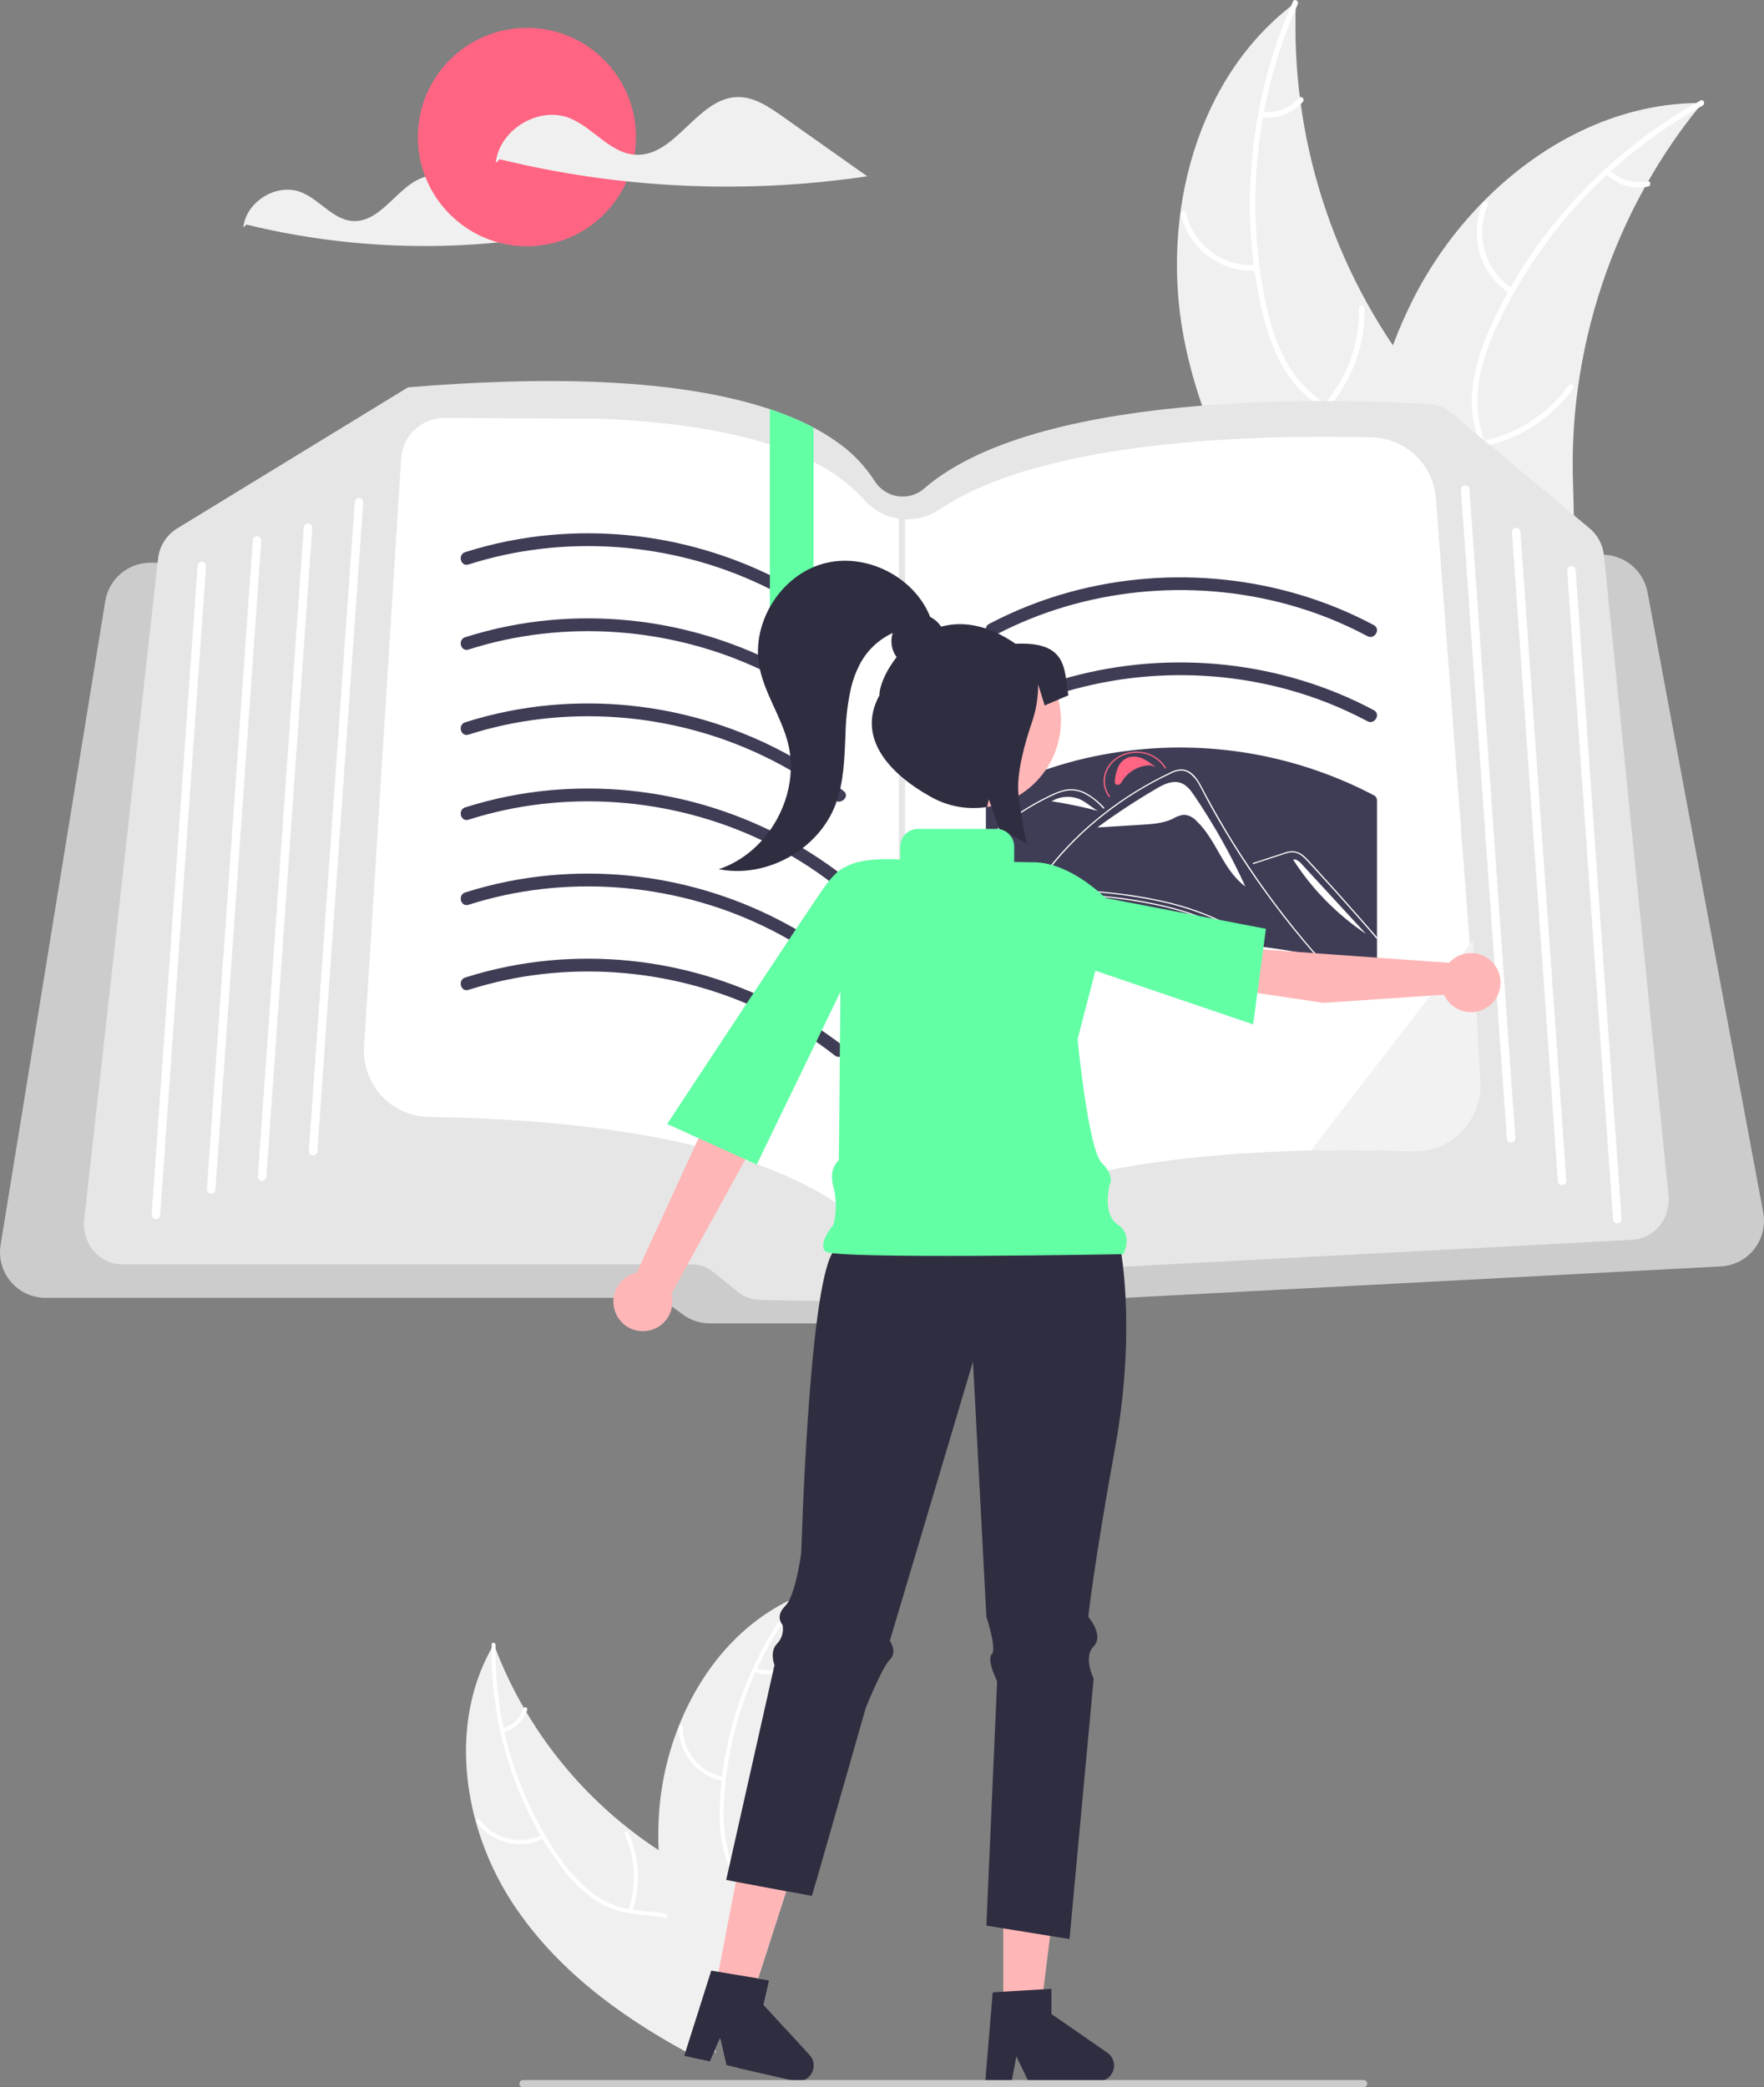 <svg width="410" height="485" viewBox="0 0 410 485" fill="none" xmlns="http://www.w3.org/2000/svg">
<rect x="0" y="0" width="410" height="485" fill="#808080" stroke="none"/>
<g clip-path="url(#clip0_294_867)">
<path d="M178.803 460.149L177.499 465.857L177.813 466.199C177.743 466.374 177.673 466.548 177.59 466.723C176.897 468.288 176.106 469.808 175.22 471.273C174.048 473.22 172.738 475.097 171.379 476.94C170.633 477.959 169.866 478.97 169.099 479.975C169.078 480.01 169.055 480.042 169.029 480.073C169.038 480.037 169.049 480.002 169.064 479.968L168.813 479.913L167.37 473.646L166.931 474.637V474.644L166.22 476.284C166.276 476.584 166.331 476.877 166.401 477.17C166.394 477.163 166.394 477.149 166.387 477.142C166.38 477.135 166.38 477.135 166.38 477.128C166.29 476.933 166.192 476.744 166.101 476.549L165.014 479.047L162.811 478.545C161.654 477.945 160.497 477.337 159.346 476.709C143.633 468.174 129.085 457.281 119.29 442.451C115.397 436.543 112.454 430.06 110.569 423.238C106.854 409.686 107.495 395.1 114.257 382.992C114.257 382.991 114.257 382.99 114.258 382.989C114.258 382.989 114.259 382.988 114.259 382.987C114.26 382.987 114.261 382.986 114.261 382.986C114.262 382.985 114.263 382.985 114.264 382.985C114.431 382.678 114.606 382.371 114.787 382.064C114.919 382.413 115.045 382.762 115.184 383.111V383.118C117.002 387.857 119.195 392.442 121.744 396.831C121.939 397.173 122.135 397.515 122.344 397.85C128.57 408.313 136.682 417.527 146.269 425.025C146.295 425.05 146.323 425.074 146.352 425.095C146.385 425.123 146.42 425.148 146.457 425.172C148.59 426.846 150.795 428.421 153.072 429.896V429.903C154.85 431.062 156.676 432.157 158.531 433.197C162.483 435.402 166.785 437.524 170.479 440.169C174.069 442.73 177.095 445.78 178.705 449.862C178.831 450.19 178.949 450.518 179.054 450.846L176.182 459.716L178.803 460.149Z" fill="#F0F0F0"/>
<path d="M166.931 474.637V474.644L166.22 476.284C165.146 470.31 166.422 463.994 165.537 457.944C165.439 457.267 165.314 456.59 165.153 455.92C164.247 452.095 162.177 448.515 158.496 446.806C157.422 446.316 156.294 445.953 155.136 445.724C152.849 445.235 150.465 445.131 148.158 444.859C147.579 444.789 147.008 444.712 146.45 444.607C143.466 444.144 140.618 443.042 138.098 441.376C135.014 439.182 132.327 436.477 130.151 433.378C128.714 431.433 127.376 429.416 126.143 427.335C125.976 427.07 125.822 426.798 125.662 426.525C122.777 421.523 120.411 416.238 118.6 410.753C117.668 407.95 116.886 405.099 116.258 402.212C114.861 395.902 114.19 389.454 114.257 382.992C114.257 382.991 114.257 382.99 114.258 382.989C114.258 382.989 114.259 382.988 114.259 382.987C114.26 382.987 114.261 382.986 114.261 382.986C114.262 382.985 114.263 382.985 114.264 382.985C114.257 382.692 114.264 382.399 114.271 382.106C114.285 381.506 115.212 381.638 115.198 382.238C115.191 382.532 115.184 382.818 115.184 383.111V383.118C115.128 389.309 115.752 395.487 117.046 401.542C117.115 401.849 117.185 402.156 117.248 402.463C119.133 410.853 122.3 418.901 126.638 426.323C126.687 426.407 126.735 426.49 126.791 426.574C127.802 428.298 128.89 429.973 130.033 431.613C132.133 434.77 134.716 437.577 137.687 439.932C140.187 441.803 143.09 443.063 146.164 443.609C146.471 443.665 146.778 443.721 147.091 443.77C147.335 443.812 147.586 443.847 147.837 443.874C150.186 444.168 152.598 444.279 154.934 444.726C155.996 444.927 157.038 445.218 158.05 445.598C159.706 446.263 161.203 447.27 162.443 448.555C163.683 449.839 164.638 451.372 165.244 453.051C165.865 454.682 166.291 456.38 166.513 458.111C166.589 458.676 166.645 459.242 166.694 459.814V459.821C166.764 460.742 166.799 461.67 166.812 462.598C166.826 463.757 166.805 464.915 166.778 466.067C166.623 468.923 166.674 471.787 166.931 474.637Z" fill="white"/>
<path d="M126.54 427.14C123.883 428.49 120.834 428.852 117.936 428.159C115.038 427.467 112.48 425.766 110.719 423.36C110.364 422.872 111.105 422.297 111.46 422.786C113.096 425.03 115.479 426.614 118.179 427.253C120.879 427.892 123.718 427.544 126.184 426.272C126.72 425.996 127.073 426.865 126.54 427.14H126.54Z" fill="white"/>
<path d="M146.073 443.888C148.014 438.109 147.708 431.81 145.216 426.246C144.969 425.695 145.836 425.34 146.083 425.89C148.666 431.685 148.971 438.241 146.938 444.25C146.743 444.823 145.88 444.458 146.073 443.888H146.073Z" fill="white"/>
<path d="M116.775 401.628C117.912 401.32 118.954 400.734 119.808 399.923C120.663 399.111 121.303 398.101 121.67 396.981C121.857 396.406 122.72 396.772 122.535 397.343C122.123 398.578 121.415 399.694 120.473 400.592C119.531 401.49 118.383 402.144 117.131 402.496C117.015 402.539 116.888 402.536 116.774 402.489C116.661 402.441 116.57 402.352 116.519 402.24C116.473 402.125 116.474 401.996 116.521 401.881C116.569 401.767 116.66 401.676 116.775 401.628H116.775Z" fill="white"/>
<path d="M168.987 480.129C169.001 480.108 169.015 480.094 169.029 480.073C169.001 480.157 168.974 480.24 168.953 480.331L168.987 480.129Z" fill="#F0F0F0"/>
<path d="M189.713 437.168L188.737 440.587L182.741 439.464L180.755 445.598L180.413 446.652L179.054 450.846L176.182 459.716L178.803 460.149L177.499 465.857L177.813 466.199L177.91 466.304L178.559 467.016L182.504 471.329L171.713 480.576L169.984 480.178L169.099 479.975C169.078 480.009 169.055 480.042 169.029 480.073C169.038 480.037 169.049 480.002 169.064 479.968L168.813 479.913L167.37 473.646L166.931 474.637V474.644L166.22 476.284C166.276 476.584 166.331 476.877 166.401 477.17C166.394 477.163 166.394 477.149 166.387 477.142C166.38 477.135 166.38 477.135 166.38 477.128C166.29 476.933 166.192 476.744 166.101 476.549C164.721 473.667 163.404 470.742 162.184 467.783C159.177 460.657 156.818 453.274 155.136 445.724C155.066 445.396 154.989 445.068 154.934 444.733V444.726C153.911 439.844 153.289 434.886 153.072 429.903V429.896C152.961 427.168 152.989 424.435 153.156 421.71C153.597 414.666 155.143 407.735 157.736 401.172C157.75 401.137 157.764 401.109 157.778 401.074C162.748 388.554 171.497 377.695 183.39 371.91C183.885 371.659 184.394 371.421 184.903 371.198H184.916L184.923 371.191C185.244 371.051 185.558 370.919 185.878 370.779C185.774 371.142 185.662 371.505 185.565 371.875C184.158 376.751 183.151 381.734 182.553 386.775V386.781C182.498 387.165 182.449 387.563 182.407 387.954V387.961C181.092 400.118 182.042 412.413 185.209 424.222C185.216 424.257 185.23 424.285 185.237 424.32C186.42 428.704 187.916 432.998 189.713 437.168Z" fill="#F0F0F0"/>
<path d="M178.559 467.016C178.008 467.756 177.443 468.474 176.872 469.193C176.321 469.884 175.77 470.575 175.22 471.273C173.78 473.049 172.495 474.944 171.379 476.94C170.819 477.975 170.352 479.059 169.984 480.178L169.099 479.975C169.078 480.009 169.055 480.042 169.029 480.073C169.038 480.037 169.049 480.002 169.064 479.968C170.688 474.888 174.383 470.952 177.59 466.723C177.701 466.583 177.806 466.444 177.911 466.304L178.559 467.016Z" fill="white"/>
<path d="M186.109 371.17C185.927 371.4 185.739 371.638 185.565 371.875C184.205 373.641 182.92 375.462 181.71 377.339C179.554 380.652 177.639 384.115 175.98 387.703C175.847 387.982 175.715 388.268 175.589 388.554C172.039 396.394 169.725 404.737 168.73 413.287C168.716 413.37 168.709 413.447 168.702 413.531C168.472 415.527 168.323 417.53 168.256 419.54C168.033 423.325 168.407 427.121 169.364 430.789C169.503 431.271 169.657 431.745 169.824 432.206C170.243 433.335 170.769 434.421 171.393 435.451C171.841 436.203 172.339 436.923 172.884 437.608C173.212 438.026 173.554 438.438 173.916 438.836C174.125 439.066 174.341 439.296 174.557 439.527C174.739 439.701 174.913 439.883 175.094 440.057C176.976 441.886 179.054 443.581 180.755 445.598L180.413 446.652C178.775 444.572 176.663 442.849 174.76 441.034C173.565 439.909 172.477 438.676 171.511 437.349C171.386 437.168 171.253 436.986 171.135 436.798C170.489 435.853 169.931 434.851 169.469 433.804C169.232 433.281 169.015 432.743 168.82 432.185C167.681 428.577 167.163 424.801 167.287 421.019C167.309 418.596 167.453 416.176 167.719 413.768C167.747 413.454 167.782 413.147 167.823 412.833C168.53 407.101 169.82 401.456 171.671 395.987C174.015 389.047 177.239 382.438 181.264 376.32C182.414 374.569 183.634 372.859 184.924 371.191C185.091 370.961 185.265 370.738 185.446 370.507C185.816 370.033 186.478 370.696 186.109 371.17Z" fill="white"/>
<path d="M168.155 413.857C165.222 413.334 162.57 411.785 160.672 409.485C158.775 407.186 157.755 404.286 157.796 401.303C157.799 401.182 157.849 401.066 157.935 400.98C158.022 400.895 158.138 400.846 158.26 400.845C158.381 400.843 158.498 400.889 158.587 400.973C158.675 401.056 158.728 401.17 158.734 401.292C158.69 404.069 159.64 406.77 161.411 408.908C163.183 411.045 165.659 412.479 168.393 412.949C168.987 413.052 168.746 413.959 168.155 413.857Z" fill="white"/>
<path d="M173.679 439.003C178.704 435.558 182.248 430.344 183.604 424.4C183.738 423.811 184.644 424.05 184.511 424.638C183.088 430.821 179.389 436.24 174.151 439.813C173.652 440.153 173.182 439.341 173.679 439.003H173.679Z" fill="white"/>
<path d="M175.702 387.602C176.794 388.041 177.979 388.201 179.149 388.068C180.319 387.936 181.438 387.514 182.405 386.842C182.9 386.495 183.369 387.307 182.878 387.652C181.806 388.39 180.57 388.854 179.277 389.003C177.985 389.152 176.675 388.983 175.464 388.509C175.346 388.474 175.245 388.395 175.183 388.289C175.121 388.182 175.102 388.056 175.129 387.936C175.162 387.816 175.24 387.714 175.347 387.651C175.454 387.588 175.581 387.571 175.702 387.602Z" fill="white"/>
<path d="M275.081 78.111C269.803 49.833 278.112 17.663 301.207 0.546C299.898 31.802 309.675 62.514 328.808 87.248C336.222 96.76 345.456 106.567 345.169 118.629C344.991 126.134 340.937 133.125 335.594 138.393C330.251 143.66 323.669 147.457 317.166 151.196L316.154 152.772C297.09 131.247 280.358 106.389 275.081 78.111Z" fill="#F0F0F0"/>
<path d="M301.628 0.978C291.925 22.718 289.311 46.965 294.158 70.277C295.226 75.265 296.744 80.231 299.318 84.663C301.86 88.963 305.506 92.503 309.877 94.916C313.907 97.247 318.3 99.165 321.694 102.436C325.271 105.885 326.864 110.591 326.732 115.509C326.569 121.525 324.257 127.124 321.805 132.521C319.084 138.514 316.162 144.694 316.338 151.431C316.36 152.248 315.093 152.233 315.072 151.418C314.765 139.697 323.23 130.284 325.116 119.037C325.996 113.789 325.301 108.243 321.616 104.175C318.393 100.618 313.865 98.637 309.764 96.311C305.458 93.87 301.792 90.853 299.066 86.671C296.279 82.394 294.564 77.476 293.373 72.537C290.755 61.318 289.915 49.757 290.884 38.276C291.918 25.168 295.184 12.333 300.541 0.327C300.873 -0.416 301.958 0.24 301.628 0.978H301.628Z" fill="white"/>
<path d="M292.156 62.863C288.138 63.146 284.151 61.99 280.907 59.602C277.662 57.214 275.371 53.749 274.443 49.826C274.258 49.031 275.482 48.706 275.667 49.502C276.525 53.156 278.66 56.384 281.686 58.601C284.711 60.819 288.43 61.881 292.169 61.595C292.982 61.534 292.964 62.802 292.156 62.863Z" fill="white"/>
<path d="M307.678 94.003C313.131 87.829 316.06 79.825 315.88 71.585C315.862 70.769 317.128 70.783 317.146 71.599C317.318 80.173 314.253 88.497 308.564 94.909C308.021 95.52 307.138 94.611 307.678 94.003V94.003Z" fill="white"/>
<path d="M293.402 25.955C294.979 26.17 296.585 25.989 298.075 25.429C299.565 24.869 300.893 23.947 301.939 22.746C302.474 22.129 303.357 23.039 302.825 23.652C301.663 24.973 300.195 25.989 298.55 26.612C296.905 27.234 295.133 27.444 293.389 27.223C293.222 27.216 293.065 27.145 292.949 27.026C292.832 26.908 292.766 26.749 292.762 26.582C292.765 26.414 292.833 26.254 292.953 26.137C293.073 26.019 293.234 25.954 293.402 25.955V25.955Z" fill="white"/>
<path d="M395.654 23.936C395.331 24.331 395.008 24.726 394.688 25.131C390.374 30.464 386.5 36.139 383.104 42.1C382.835 42.557 382.568 43.024 382.312 43.488C374.283 57.937 369.005 73.752 366.743 90.13C365.85 96.648 365.452 103.225 365.555 109.803C365.698 118.888 366.575 128.727 363.793 137.083C363.513 137.958 363.178 138.815 362.792 139.648L318.153 153.886C318.035 153.868 317.921 153.859 317.802 153.841L316.046 154.491C316.017 154.152 315.994 153.8 315.965 153.461C315.948 153.265 315.94 153.065 315.922 152.868C315.914 152.736 315.906 152.604 315.89 152.485C315.887 152.441 315.885 152.397 315.885 152.364C315.87 152.245 315.868 152.133 315.856 152.025C315.723 150.057 315.6 148.086 315.498 146.108C315.495 146.098 315.495 146.098 315.502 146.084C314.736 131.021 315.219 115.762 318 101.061C318.084 100.619 318.164 100.167 318.269 99.718C319.559 93.098 321.388 86.596 323.736 80.274C325.034 76.817 326.505 73.428 328.144 70.12C332.397 61.58 337.965 53.763 344.645 46.955C357.962 33.386 375.465 24.232 394.221 23.944C394.701 23.937 395.171 23.933 395.654 23.936Z" fill="#F0F0F0"/>
<path d="M395.734 24.535C374.912 36.045 358.242 53.83 348.092 75.364C345.946 79.99 344.17 84.871 343.56 89.96C343.004 94.926 343.786 99.95 345.825 104.511C347.641 108.801 349.995 112.98 350.737 117.638C351.52 122.547 349.961 127.265 346.898 131.112C343.15 135.818 337.936 138.895 332.733 141.726C326.956 144.87 320.906 148.044 316.995 153.53C316.521 154.194 315.519 153.42 315.992 152.756C322.796 143.212 335.216 140.798 343.486 132.955C347.345 129.295 350.125 124.449 349.629 118.979C349.195 114.197 346.772 109.886 344.895 105.557C342.925 101.012 341.812 96.394 342.152 91.412C342.499 86.317 344.087 81.357 346.106 76.695C350.763 66.159 357.046 56.422 364.724 47.84C373.433 37.997 383.76 29.717 395.258 23.36C395.97 22.967 396.441 24.145 395.734 24.535V24.535Z" fill="white"/>
<path d="M350.953 68.237C347.575 66.042 345.087 62.716 343.932 58.854C342.778 54.991 343.032 50.844 344.65 47.152C344.98 46.406 346.154 46.884 345.823 47.631C344.31 51.066 344.073 54.93 345.156 58.524C346.238 62.119 348.568 65.207 351.726 67.233C352.411 67.674 351.634 68.676 350.953 68.237H350.953Z" fill="white"/>
<path d="M344.618 102.457C352.685 100.814 359.838 96.188 364.649 89.501C365.126 88.838 366.128 89.613 365.653 90.275C360.633 97.224 353.179 102.023 344.781 103.714C343.98 103.875 343.822 102.616 344.618 102.457H344.618Z" fill="white"/>
<path d="M374.145 39.519C375.275 40.642 376.666 41.465 378.192 41.916C379.719 42.367 381.333 42.431 382.891 42.103C383.689 41.932 383.847 43.191 383.054 43.36C381.331 43.715 379.548 43.642 377.86 43.147C376.172 42.653 374.631 41.752 373.371 40.524C373.243 40.418 373.16 40.267 373.138 40.102C373.117 39.937 373.159 39.77 373.256 39.635C373.359 39.502 373.511 39.416 373.677 39.394C373.843 39.373 374.011 39.418 374.145 39.519V39.519Z" fill="white"/>
<path d="M108.802 44.33C106.336 42.587 103.637 40.77 100.619 40.842C93.314 41.018 89.375 51.739 82.077 51.362C77.423 51.121 74.334 46.389 70.001 44.672C64.359 42.438 57.18 46.808 56.564 52.85L57.289 52.186C79.219 57.538 101.976 58.59 124.305 55.285C119.138 51.634 113.97 47.982 108.802 44.33Z" fill="#F0F0F0"/>
<path d="M122.471 57.225C136.471 57.225 147.82 45.864 147.82 31.849C147.82 17.834 136.471 6.473 122.471 6.473C108.471 6.473 97.122 17.834 97.122 31.849C97.122 45.864 108.471 57.225 122.471 57.225Z" fill="#FF6582"/>
<path d="M181.806 27.002C178.663 24.78 175.224 22.464 171.377 22.556C162.067 22.78 157.048 36.443 147.747 35.963C141.816 35.656 137.879 29.625 132.357 27.438C125.167 24.59 116.018 30.159 115.233 37.859L116.157 37.013C144.104 43.834 173.107 45.175 201.564 40.963C194.978 36.309 188.392 31.655 181.806 27.002Z" fill="#F0F0F0"/>
<path d="M409.82 281.744L382.919 137.55C382.459 135.174 381.206 133.024 379.365 131.453C377.524 129.883 375.205 128.985 372.787 128.908C372.57 128.903 372.352 128.903 372.135 128.908L353.809 129.566L351.837 129.638L342.691 129.967L340.719 130.035L334.836 130.248L216.211 134.511C216.033 134.521 215.849 134.521 215.67 134.516L189.088 133.96L179.251 133.757L178.937 133.752L171.676 133.597L108.41 132.281L91.636 131.927L83.365 131.758L81.383 131.714L71.952 131.521L69.975 131.477L60.327 131.279L58.35 131.235L47.749 131.013L46.086 130.979L36.631 130.78L35.137 130.751H34.92C32.41 130.762 29.984 131.66 28.071 133.288C26.159 134.915 24.883 137.167 24.469 139.646L0.14 289.274C-0.108 290.79 -0.022 292.341 0.389 293.821C0.8 295.3 1.528 296.673 2.521 297.843C3.515 299.013 4.751 299.953 6.143 300.597C7.536 301.242 9.052 301.575 10.586 301.575H150.306C152.362 301.581 154.363 302.242 156.019 303.463L158.668 305.427C160.494 306.772 162.7 307.501 164.967 307.508H247.308C248.699 307.512 250.078 307.239 251.363 306.706C252.648 306.172 253.815 305.389 254.796 304.401C256.473 302.723 258.712 301.725 261.08 301.599L399.969 294.273C401.475 294.194 402.946 293.794 404.286 293.099C405.625 292.405 406.8 291.432 407.733 290.245C408.666 289.059 409.334 287.687 409.694 286.221C410.054 284.754 410.097 283.228 409.82 281.744V281.744Z" fill="#CCCCCC"/>
<path d="M387.806 277.824L372.811 129.101C372.807 129.038 372.797 128.971 372.787 128.908C372.507 126.531 371.335 124.35 369.51 122.806L337.253 95.904C335.85 94.726 334.107 94.028 332.279 93.915C317.521 92.967 242.493 89.454 214.8 113.519C213.96 114.251 212.969 114.79 211.899 115.098C210.828 115.405 209.703 115.474 208.603 115.3C207.5 115.121 206.449 114.706 205.521 114.083C204.594 113.459 203.811 112.643 203.227 111.69C200.873 108.016 197.787 104.866 194.164 102.437C192.537 101.306 190.842 100.277 189.088 99.355C187.537 98.537 185.849 97.743 184.013 96.979C182.432 96.32 180.745 95.687 178.937 95.082C169.564 91.946 157.034 89.604 140.29 88.82C133.343 88.491 125.793 88.447 117.851 88.684C110.6 88.897 102.894 89.338 94.952 89.996L94.836 90.001L41.097 122.844C39.893 123.596 38.874 124.613 38.12 125.816C37.365 127.02 36.894 128.38 36.742 129.793L36.631 130.781L19.567 283.414C19.42 284.711 19.539 286.024 19.917 287.273C20.295 288.522 20.925 289.681 21.767 290.677C22.586 291.649 23.607 292.431 24.757 292.969C25.908 293.507 27.162 293.788 28.433 293.794H160.844C162.604 293.803 164.31 294.408 165.682 295.512L171.464 300.148C172.97 301.359 174.835 302.036 176.767 302.074L234.986 303.027H235.127C236.597 303.024 238.042 302.648 239.327 301.933L250.556 295.691C251.581 295.12 252.721 294.789 253.892 294.723L379.381 288.088C380.604 288.023 381.799 287.7 382.89 287.142C383.98 286.583 384.94 285.801 385.708 284.846C386.507 283.874 387.103 282.752 387.464 281.547C387.824 280.341 387.94 279.076 387.806 277.824Z" fill="#E6E6E6"/>
<path d="M344.004 251.004L342.248 227.855L334.837 130.251L333.736 115.812C333.457 112.019 331.778 108.466 329.025 105.846C326.272 103.226 322.643 101.726 318.846 101.638C291.693 100.94 242.526 102.168 218.399 118.352C215.715 120.178 212.46 120.966 209.24 120.568C206.02 120.17 203.054 118.613 200.894 116.189C197.556 112.52 193.548 109.523 189.085 107.361C185.82 105.721 182.425 104.353 178.935 103.271C168.723 100.005 155.835 98.021 140.273 97.318L103.34 97.102H103.278C100.719 97.104 98.258 98.082 96.393 99.835C94.528 101.589 93.401 103.988 93.239 106.544L91.636 131.926L84.63 243.236C84.499 245.31 84.79 247.388 85.486 249.346C86.182 251.303 87.268 253.099 88.678 254.624C90.088 256.148 91.793 257.37 93.689 258.215C95.585 259.06 97.633 259.51 99.709 259.538C161.703 260.46 188.785 273.559 200.595 284.376C203.106 286.682 206.313 288.084 209.71 288.359C213.106 288.635 216.498 287.768 219.347 285.897C240.783 271.842 276.419 267.934 304.785 267.327C313.471 267.145 321.474 267.264 328.18 267.501C330.335 267.579 332.483 267.2 334.482 266.39C336.481 265.579 338.286 264.355 339.78 262.798C341.274 261.24 342.422 259.385 343.15 257.352C343.878 255.32 344.169 253.156 344.004 251.004Z" fill="white"/>
<path d="M36.239 283.289C36.216 283.289 36.192 283.288 36.169 283.286C36.039 283.277 35.913 283.242 35.797 283.185C35.681 283.127 35.578 283.046 35.493 282.948C35.408 282.85 35.343 282.737 35.302 282.614C35.261 282.49 35.245 282.36 35.254 282.231L45.92 131.454C45.928 131.324 45.961 131.197 46.019 131.08C46.076 130.963 46.156 130.859 46.255 130.774C46.353 130.688 46.467 130.624 46.591 130.583C46.714 130.543 46.845 130.527 46.974 130.538C47.103 130.547 47.23 130.582 47.346 130.64C47.462 130.697 47.565 130.778 47.65 130.876C47.735 130.974 47.8 131.087 47.841 131.211C47.882 131.334 47.898 131.464 47.889 131.593L37.223 282.37C37.205 282.619 37.094 282.853 36.912 283.023C36.729 283.194 36.489 283.289 36.239 283.289Z" fill="white"/>
<path d="M49.075 277.358C49.052 277.358 49.028 277.357 49.005 277.355C48.876 277.346 48.749 277.312 48.633 277.254C48.517 277.196 48.414 277.115 48.329 277.017C48.244 276.919 48.179 276.806 48.138 276.683C48.097 276.56 48.081 276.43 48.09 276.3L58.757 125.523C58.764 125.393 58.798 125.266 58.855 125.149C58.912 125.032 58.992 124.928 59.091 124.843C59.189 124.758 59.303 124.693 59.427 124.652C59.55 124.612 59.681 124.596 59.81 124.607C59.94 124.616 60.066 124.651 60.182 124.709C60.298 124.767 60.401 124.847 60.486 124.945C60.571 125.043 60.636 125.157 60.677 125.28C60.718 125.403 60.735 125.533 60.725 125.662L50.059 276.439C50.042 276.688 49.93 276.922 49.748 277.092C49.565 277.263 49.325 277.358 49.075 277.358Z" fill="white"/>
<path d="M60.924 274.393C60.901 274.393 60.877 274.392 60.854 274.39C60.724 274.381 60.598 274.346 60.482 274.288C60.366 274.23 60.263 274.15 60.178 274.052C60.093 273.954 60.028 273.84 59.987 273.717C59.946 273.594 59.929 273.464 59.939 273.335L70.605 122.558C70.613 122.428 70.646 122.301 70.704 122.184C70.761 122.067 70.841 121.963 70.939 121.878C71.038 121.792 71.152 121.727 71.275 121.687C71.399 121.646 71.53 121.631 71.659 121.642C71.788 121.651 71.915 121.685 72.031 121.743C72.147 121.801 72.25 121.882 72.335 121.98C72.42 122.077 72.485 122.191 72.526 122.314C72.567 122.437 72.583 122.567 72.574 122.697L61.908 273.474C61.89 273.723 61.779 273.957 61.597 274.127C61.414 274.298 61.174 274.393 60.924 274.393Z" fill="white"/>
<path d="M72.773 268.462C72.75 268.462 72.726 268.461 72.703 268.459C72.573 268.45 72.447 268.415 72.331 268.357C72.215 268.299 72.112 268.219 72.027 268.121C71.942 268.023 71.877 267.909 71.836 267.786C71.795 267.663 71.778 267.533 71.787 267.404L82.454 116.627C82.462 116.497 82.495 116.37 82.552 116.253C82.61 116.136 82.69 116.032 82.788 115.947C82.886 115.861 83.001 115.796 83.124 115.756C83.248 115.715 83.378 115.7 83.508 115.711C83.637 115.72 83.763 115.754 83.879 115.812C83.995 115.87 84.099 115.951 84.184 116.049C84.269 116.147 84.334 116.26 84.375 116.383C84.416 116.507 84.432 116.636 84.423 116.766L73.757 267.543C73.739 267.792 73.628 268.026 73.445 268.196C73.263 268.367 73.023 268.462 72.773 268.462Z" fill="white"/>
<path d="M375.902 284.278C375.925 284.278 375.949 284.277 375.972 284.275C376.102 284.266 376.228 284.231 376.344 284.173C376.46 284.115 376.563 284.035 376.648 283.937C376.733 283.839 376.798 283.725 376.839 283.602C376.88 283.479 376.897 283.349 376.888 283.22L366.221 132.443C366.213 132.313 366.18 132.185 366.122 132.069C366.065 131.952 365.985 131.848 365.887 131.762C365.788 131.677 365.674 131.612 365.551 131.572C365.427 131.531 365.297 131.516 365.167 131.526C365.038 131.536 364.911 131.57 364.795 131.628C364.68 131.686 364.576 131.766 364.491 131.864C364.406 131.962 364.341 132.076 364.3 132.199C364.259 132.322 364.243 132.452 364.252 132.582L374.918 283.359C374.936 283.608 375.047 283.841 375.23 284.012C375.412 284.182 375.652 284.277 375.902 284.278Z" fill="white"/>
<path d="M363.066 275.381C363.089 275.381 363.113 275.38 363.136 275.378C363.266 275.369 363.392 275.335 363.508 275.277C363.624 275.219 363.727 275.139 363.812 275.041C363.897 274.943 363.962 274.829 364.003 274.706C364.044 274.583 364.06 274.453 364.051 274.323L353.385 123.546C353.377 123.416 353.344 123.289 353.286 123.172C353.229 123.056 353.149 122.951 353.05 122.866C352.952 122.781 352.838 122.716 352.714 122.675C352.591 122.635 352.46 122.62 352.331 122.63C352.201 122.639 352.075 122.674 351.959 122.732C351.843 122.79 351.74 122.87 351.655 122.968C351.57 123.066 351.505 123.18 351.464 123.303C351.423 123.426 351.407 123.556 351.416 123.685L362.082 274.462C362.1 274.712 362.211 274.945 362.393 275.116C362.576 275.286 362.816 275.381 363.066 275.381Z" fill="white"/>
<path d="M351.217 265.497C351.24 265.497 351.264 265.496 351.288 265.494C351.417 265.485 351.543 265.45 351.659 265.392C351.775 265.334 351.878 265.254 351.963 265.156C352.048 265.058 352.113 264.944 352.154 264.821C352.195 264.698 352.212 264.568 352.203 264.439L341.536 113.662C341.528 113.532 341.495 113.404 341.437 113.288C341.38 113.171 341.3 113.067 341.202 112.981C341.104 112.896 340.989 112.831 340.866 112.791C340.742 112.75 340.612 112.735 340.482 112.745C340.353 112.755 340.226 112.789 340.111 112.847C339.995 112.905 339.891 112.985 339.806 113.083C339.721 113.181 339.656 113.295 339.615 113.418C339.574 113.541 339.558 113.671 339.567 113.801L350.234 264.578C350.251 264.827 350.362 265.06 350.545 265.231C350.727 265.401 350.967 265.496 351.217 265.497Z" fill="white"/>
<path d="M108.9 131.163C131.157 124.054 155.987 125.936 177.072 135.951C183.089 138.793 188.77 142.297 194.013 146.396C195.496 147.561 197.607 145.477 196.108 144.299C176.742 129.262 152.408 122.118 127.997 124.304C121.243 124.909 114.576 126.25 108.113 128.303C106.303 128.881 107.077 131.745 108.9 131.163H108.9Z" fill="#3F3D56"/>
<path d="M231.372 147.546C252.064 136.658 276.844 134.284 299.343 140.464C305.757 142.222 311.956 144.689 317.824 147.821C319.506 148.719 321.004 146.16 319.32 145.26C297.877 133.806 272.136 131.169 248.72 137.554C242.188 139.339 235.869 141.83 229.876 144.986C228.188 145.874 229.684 148.434 231.372 147.546Z" fill="#3F3D56"/>
<path d="M231.372 167.316C252.064 156.427 276.844 154.053 299.343 160.234C305.757 161.992 311.956 164.459 317.824 167.59C319.506 168.488 321.004 165.929 319.32 165.03C297.877 153.575 272.136 150.939 248.72 157.324C242.188 159.108 235.869 161.6 229.876 164.755C228.188 165.644 229.684 168.204 231.372 167.316V167.316Z" fill="#3F3D56"/>
<path d="M320.044 186.025C320.06 185.77 319.999 185.517 319.868 185.298C319.738 185.078 319.545 184.904 319.314 184.796C302.136 175.791 282.66 172.139 263.391 174.309C263.27 174.319 263.159 174.338 263.028 174.348H263.023C262.905 174.358 262.787 174.376 262.67 174.401C251.21 175.721 240.092 179.152 229.877 184.52C229.654 184.653 229.47 184.841 229.342 185.067C229.214 185.292 229.147 185.547 229.147 185.807V222.687C229.151 222.913 229.206 223.137 229.308 223.339C229.411 223.541 229.558 223.718 229.739 223.855C229.92 223.992 230.129 224.086 230.351 224.13C230.574 224.174 230.803 224.167 231.023 224.109C231.477 223.979 231.931 223.853 232.395 223.732C242.722 220.934 253.323 219.274 264.009 218.781C264.237 218.772 264.464 218.762 264.701 218.752C273.405 218.378 282.125 218.692 290.78 219.691C290.961 219.701 291.142 219.721 291.321 219.749C291.766 219.798 292.22 219.851 292.665 219.909C292.844 219.928 293.013 219.948 293.177 219.977C294.908 220.194 296.624 220.441 298.345 220.707C300.829 221.104 303.314 221.546 305.799 222.033C305.953 222.062 306.113 222.101 306.272 222.13C310.26 222.924 314.229 223.843 318.178 224.859C318.398 224.916 318.628 224.922 318.851 224.877C319.074 224.832 319.283 224.737 319.464 224.599C319.644 224.461 319.791 224.284 319.893 224.081C319.996 223.878 320.051 223.654 320.054 223.427V186.083C320.055 186.063 320.052 186.043 320.044 186.025Z" fill="#3F3D56"/>
<path d="M265.713 176.32C264.628 175.788 263.384 175.678 262.223 176.013C261.71 176.206 261.24 176.498 260.841 176.874C260.442 177.25 260.121 177.701 259.898 178.202C259.495 179.162 259.237 180.176 259.133 181.212C259.071 181.62 259.067 182.134 259.477 182.324C259.625 182.378 259.785 182.391 259.94 182.36C260.095 182.329 260.239 182.257 260.356 182.15C260.567 181.942 260.741 181.698 260.871 181.431C261.581 180.325 262.559 179.415 263.713 178.787C264.867 178.159 266.161 177.832 267.475 177.836L268.569 178.273C267.708 177.497 266.748 176.84 265.713 176.32Z" fill="#FF6582"/>
<path d="M277.549 184.82C276.7 183.57 275.694 182.234 274.12 181.826C272.296 181.353 270.422 182.292 268.833 183.219C264.107 185.975 259.531 188.979 255.123 192.22L255.128 192.269L265.358 191.64C267.822 191.489 270.371 191.317 272.548 190.278C273.33 189.787 274.204 189.462 275.116 189.321C275.682 189.351 276.236 189.494 276.746 189.74C277.257 189.987 277.714 190.332 278.09 190.755C282.805 195.229 284.17 202.071 289.459 206.001C286.093 198.617 282.109 191.531 277.549 184.82Z" fill="white"/>
<path d="M264.702 218.752C264.465 218.761 264.238 218.771 264.011 218.781C262.362 218.188 260.674 217.664 258.966 217.21C257.86 216.913 256.734 216.646 255.608 216.419C254.334 216.142 253.051 215.925 251.767 215.737C249.324 215.381 246.86 215.173 244.392 215.114C244.373 215.116 244.354 215.114 244.336 215.108C244.318 215.103 244.302 215.093 244.288 215.081C244.274 215.068 244.262 215.053 244.255 215.035C244.247 215.018 244.243 215 244.243 214.981C244.243 214.962 244.247 214.943 244.255 214.926C244.262 214.909 244.274 214.893 244.288 214.881C244.302 214.868 244.318 214.859 244.336 214.853C244.354 214.847 244.373 214.845 244.392 214.847C244.707 214.847 245.023 214.857 245.33 214.877C247.804 214.968 250.27 215.209 252.715 215.598C253.989 215.806 255.263 216.053 256.527 216.33C257.672 216.587 258.817 216.874 259.943 217.19C261.552 217.645 263.139 218.165 264.702 218.752Z" fill="white"/>
<path d="M293.179 219.977C293.011 219.948 292.843 219.928 292.665 219.908C291.984 219.345 291.293 218.811 290.572 218.287C289.674 217.635 288.745 217.022 287.798 216.448C285.698 215.173 283.507 214.056 281.241 213.107C277.659 211.614 273.952 210.443 270.163 209.608C265.84 208.66 261.465 207.974 257.06 207.552C252.656 207.097 248.233 206.821 243.809 206.544C243.621 206.534 243.612 206.257 243.809 206.267C244.362 206.307 244.915 206.336 245.478 206.376C249.951 206.653 254.423 206.969 258.867 207.473C263.272 207.946 267.643 208.705 271.95 209.747C275.627 210.654 279.215 211.888 282.673 213.434C284.662 214.328 286.588 215.355 288.439 216.508C289.614 217.249 290.75 218.04 291.836 218.88C292.29 219.236 292.744 219.592 293.179 219.977Z" fill="white"/>
<path d="M291.323 219.75C291.143 219.721 290.961 219.701 290.78 219.691C290.572 219.523 290.355 219.364 290.138 219.206C288.618 218.117 287.032 217.123 285.388 216.231C283.896 215.419 282.364 214.683 280.797 214.027C277.217 212.529 273.509 211.358 269.718 210.528C265.396 209.58 261.02 208.893 256.615 208.472C252.212 208.017 247.788 207.74 243.365 207.463C243.177 207.444 243.177 207.177 243.365 207.187C243.928 207.226 244.48 207.256 245.033 207.295C249.506 207.572 253.979 207.888 258.422 208.392C262.828 208.865 267.198 209.625 271.506 210.666C275.183 211.571 278.772 212.805 282.229 214.353C283.532 214.946 284.806 215.589 286.05 216.29C287.895 217.304 289.658 218.461 291.323 219.75Z" fill="white"/>
<path d="M306.272 222.132C306.114 222.103 305.956 222.063 305.798 222.033C305.62 221.845 305.452 221.648 305.284 221.45C304.435 220.471 303.596 219.483 302.766 218.485C299.498 214.59 296.398 210.577 293.475 206.485C290.967 202.985 288.587 199.417 286.336 195.779C285.26 194.059 284.223 192.32 283.206 190.56C282.416 189.196 281.646 187.829 280.896 186.458C280.678 186.063 280.471 185.667 280.264 185.272C279.78 184.343 279.296 183.404 278.783 182.484C278.225 181.358 277.405 180.382 276.393 179.638C275.887 179.299 275.302 179.098 274.695 179.055C273.839 179.058 272.997 179.275 272.246 179.687C266.722 182.262 261.511 185.463 256.714 189.226C252.03 192.873 247.794 197.064 244.095 201.71C243.977 201.849 243.72 201.72 243.829 201.572C244.273 201.018 244.727 200.465 245.181 199.921C248.736 195.712 252.739 191.903 257.119 188.564C257.129 188.554 257.149 188.544 257.159 188.534C257.544 188.228 257.929 187.931 258.324 187.644C260.769 185.842 263.314 184.178 265.947 182.662C267.289 181.881 268.662 181.14 270.064 180.438C270.409 180.26 270.765 180.082 271.12 179.914C271.476 179.737 271.831 179.569 272.187 179.4C272.89 179.041 273.66 178.829 274.448 178.778C277.193 178.738 278.605 181.506 279.582 183.374C279.888 183.957 280.205 184.541 280.511 185.124C281.695 187.328 282.93 189.522 284.213 191.687C284.993 193.031 285.803 194.366 286.623 195.691C287.798 197.579 289.002 199.447 290.256 201.305C290.256 201.306 290.256 201.308 290.257 201.309C290.257 201.31 290.258 201.311 290.259 201.312C290.26 201.313 290.261 201.314 290.262 201.314C290.263 201.315 290.265 201.315 290.266 201.315C291.718 203.509 293.228 205.664 294.788 207.809C297.464 211.476 300.268 215.061 303.201 218.564C304.208 219.77 305.232 220.959 306.272 222.132Z" fill="white"/>
<path d="M320.056 217.773V218.228C319.078 217.081 318.081 215.944 317.094 214.807C316.679 214.333 316.264 213.859 315.849 213.384C314.092 211.387 312.324 209.397 310.547 207.414C308.76 205.437 306.973 203.46 305.166 201.493C304.731 201.018 304.297 200.544 303.853 200.069C303.497 199.671 303.111 199.3 302.697 198.962C302.28 198.615 301.801 198.35 301.285 198.181C300.692 198.017 300.066 198.01 299.469 198.162C298.787 198.32 298.136 198.567 297.474 198.774C296.793 199.002 296.121 199.219 295.44 199.437C294.077 199.882 292.725 200.326 291.362 200.771C291.345 200.778 291.327 200.781 291.309 200.781C291.291 200.781 291.273 200.777 291.256 200.769C291.24 200.762 291.225 200.751 291.212 200.738C291.2 200.725 291.19 200.709 291.184 200.692C291.176 200.673 291.173 200.653 291.174 200.633C291.175 200.613 291.18 200.593 291.19 200.575C291.199 200.557 291.212 200.541 291.228 200.529C291.245 200.517 291.263 200.508 291.283 200.504C291.619 200.396 291.964 200.287 292.31 200.178C293.682 199.723 295.045 199.279 296.418 198.834C297.099 198.606 297.78 198.389 298.461 198.172C299.093 197.931 299.761 197.798 300.436 197.776C301.539 197.856 302.573 198.342 303.339 199.14C303.764 199.536 304.149 199.951 304.534 200.376C304.988 200.87 305.442 201.364 305.897 201.859C307.723 203.855 309.537 205.859 311.337 207.868C313.144 209.885 314.934 211.905 316.709 213.928C316.837 214.076 316.965 214.224 317.094 214.373C318.091 215.499 319.068 216.636 320.056 217.773Z" fill="white"/>
<path d="M271.044 178.477L270.771 178.596C270.146 177.538 269.269 176.652 268.218 176.015C267.168 175.379 265.977 175.012 264.751 174.947C260.708 174.66 257.157 177.357 256.835 180.959C256.703 182.442 257.132 183.92 258.037 185.103L257.783 185.253C256.841 184.022 256.395 182.482 256.531 180.937C256.867 177.186 260.565 174.378 264.775 174.677C266.052 174.744 267.292 175.126 268.386 175.789C269.48 176.452 270.393 177.375 271.044 178.477Z" fill="#FF6582"/>
<path d="M251.069 185.764C250.008 185.302 248.853 185.1 247.698 185.173C246.544 185.247 245.423 185.594 244.429 186.187C248.058 186.745 251.654 187.493 255.204 188.428C253.734 187.661 252.585 186.458 251.069 185.764Z" fill="white"/>
<path d="M244.409 186.184L244.01 186.473C244.145 186.372 244.285 186.277 244.429 186.187L244.409 186.184Z" fill="white"/>
<path d="M302.544 200.784C302.171 200.303 301.674 199.933 301.106 199.714L300.545 199.734C304.952 206.599 310.725 212.48 317.505 217.011C312.518 211.602 307.531 206.193 302.544 200.784Z" fill="white"/>
<path d="M256.441 187.862C256.281 187.704 256.123 187.546 255.963 187.388C254.734 186.049 253.254 184.964 251.607 184.197C250.768 183.843 249.869 183.657 248.959 183.65C248.019 183.672 247.09 183.852 246.21 184.184C245.796 184.331 245.391 184.499 244.993 184.677C244.537 184.881 244.09 185.099 243.645 185.318C242.809 185.731 241.984 186.161 241.169 186.609C239.549 187.502 237.98 188.462 236.461 189.49C235.674 190.024 234.903 190.574 234.149 191.143C233.447 191.67 232.759 192.213 232.085 192.769C231.941 192.887 231.726 192.696 231.87 192.577C232.048 192.43 232.227 192.283 232.407 192.139C232.914 191.73 233.429 191.329 233.953 190.936C234.907 190.219 235.887 189.529 236.891 188.866C238.452 187.836 240.067 186.875 241.735 185.985C242.569 185.54 243.415 185.114 244.272 184.707C244.53 184.584 244.792 184.463 245.057 184.349C245.661 184.078 246.285 183.852 246.923 183.672C247.838 183.41 248.796 183.326 249.742 183.426C250.649 183.541 251.529 183.813 252.343 184.227C253.958 185.133 255.414 186.296 256.656 187.67C256.786 187.8 256.571 187.992 256.441 187.862Z" fill="white"/>
<path d="M108.9 150.932C131.157 143.823 155.987 145.705 177.072 155.72C183.089 158.562 188.77 162.066 194.013 166.165C195.496 167.331 197.607 165.246 196.108 164.068C176.742 149.031 152.408 141.887 127.997 144.073C121.243 144.678 114.576 146.019 108.113 148.072C106.303 148.65 107.077 151.514 108.9 150.932H108.9Z" fill="#3F3D56"/>
<path d="M108.9 170.701C131.157 163.593 155.987 165.475 177.072 175.489C183.089 178.332 188.77 181.835 194.013 185.935C195.496 187.1 197.607 185.016 196.108 183.838C176.742 168.8 152.408 161.657 127.997 163.843C121.243 164.448 114.576 165.789 108.113 167.842C106.303 168.42 107.077 171.284 108.9 170.701H108.9Z" fill="#3F3D56"/>
<path d="M108.9 190.471C131.157 183.362 155.987 185.244 177.072 195.259C183.089 198.102 188.77 201.605 194.013 205.704C195.496 206.87 197.607 204.785 196.108 203.608C176.742 188.57 152.408 181.426 127.997 183.612C121.243 184.217 114.576 185.558 108.113 187.611C106.303 188.189 107.077 191.053 108.9 190.471H108.9Z" fill="#3F3D56"/>
<path d="M108.9 210.24C131.157 203.132 155.987 205.014 177.072 215.028C183.089 217.871 188.77 221.374 194.013 225.474C195.496 226.639 197.607 224.555 196.108 223.377C176.742 208.34 152.408 201.196 127.997 203.382C121.243 203.987 114.576 205.328 108.113 207.381C106.303 207.959 107.077 210.823 108.9 210.24H108.9Z" fill="#3F3D56"/>
<path d="M108.9 230.01C131.157 222.901 155.987 224.783 177.072 234.798C183.089 237.641 188.77 241.144 194.013 245.243C195.496 246.409 197.607 244.324 196.108 243.147C176.742 228.109 152.408 220.966 127.997 223.151C121.243 223.756 114.576 225.097 108.113 227.15C106.303 227.728 107.077 230.592 108.9 230.01L108.9 230.01Z" fill="#3F3D56"/>
<path d="M189.088 99.355V154.763C189.088 155.707 187.445 156.496 185.226 156.709C184.839 156.748 184.433 156.767 184.013 156.767C182.791 156.79 181.576 156.592 180.426 156.181C180.213 156.098 180.006 156 179.807 155.886C179.256 155.562 178.937 155.18 178.937 154.763V95.082C180.745 95.686 182.432 96.32 184.013 96.978C185.849 97.743 187.537 98.537 189.088 99.355Z" fill="#63FFA5"/>
<path d="M210.363 118.354H208.913V297.588H210.363V118.354Z" fill="#E6E6E6"/>
<path d="M339.787 262.791C338.292 264.348 336.485 265.573 334.485 266.385C332.485 267.197 330.337 267.577 328.18 267.501C321.474 267.264 313.471 267.145 304.785 267.327L304.736 267.285L342.38 218.434L344.004 251.004C344.167 253.155 343.876 255.316 343.149 257.346C342.422 259.377 341.277 261.232 339.787 262.791Z" fill="#F2F2F2"/>
<path d="M246.074 433.525L244.067 449.841L242.533 462.242L241.919 467.246H233.192V462.801L233.185 448.089V433.525H246.074Z" fill="#FFB6B6"/>
<path d="M185.216 431.815L182.742 439.464L180.755 445.598L180.413 446.652L179.054 450.846L176.182 459.716L174.753 464.134L166.813 462.598L166.178 462.48L166.694 459.814L167.008 458.188L170.479 440.169L171.044 437.265L171.135 436.798L171.393 435.451L172.564 429.373L181.027 431.006L182.003 431.194L185.216 431.815Z" fill="#FFB6B6"/>
<path d="M259.187 336.36C254.195 363.822 252.948 375.678 252.948 375.678C252.948 375.678 256.691 380.047 254.195 382.546C251.7 385.044 254.195 390.034 254.195 390.034L248.584 450.574L244.066 449.841L233.184 448.09L229.26 447.455L231.755 390.662C231.755 390.662 229.26 385.665 230.508 384.416C231.755 383.167 229.26 375.678 229.26 375.678L226.144 316.387L206.813 381.296C206.813 381.296 208.688 383.795 206.813 385.665C204.944 387.535 201.208 396.901 201.208 396.901L189.713 437.168L188.737 440.588L182.741 439.464L176.217 438.236L175.017 438.012L172.884 437.608L171.511 437.349L171.044 437.266L168.785 436.84L169.468 433.804L169.824 432.206L179.549 388.966L179.772 387.968L180.009 386.914C180.009 386.914 178.761 383.795 180.629 381.917C181.176 381.345 181.575 380.649 181.792 379.887C182.01 379.126 182.039 378.324 181.877 377.549C181.816 377.483 181.76 377.413 181.71 377.339C181.489 377.036 181.337 376.688 181.264 376.321C181.096 375.539 181.243 374.443 182.504 373.18C182.86 372.802 183.158 372.374 183.39 371.91C185.286 368.316 186.241 360.702 186.241 360.702C186.241 360.702 187.928 300.399 193.449 291.187C193.667 290.785 193.975 290.439 194.348 290.175C200.581 286.435 260.428 290.175 260.428 290.175C260.428 290.175 260.511 290.608 260.644 291.431C261.362 296.058 263.418 313.065 259.187 336.36Z" fill="#2F2E41"/>
<path d="M257.225 225.574L258.973 215.035L291.154 220.457L336.812 223.727C337.802 222.63 339.121 221.882 340.57 221.596C342.019 221.309 343.523 221.499 344.856 222.136C346.189 222.774 347.281 223.826 347.968 225.135C348.656 226.444 348.903 227.94 348.673 229.401C348.443 230.862 347.747 232.21 346.69 233.243C345.633 234.276 344.27 234.94 342.806 235.136C341.341 235.331 339.853 235.048 338.562 234.328C337.272 233.609 336.247 232.491 335.643 231.142L307.64 233.028L257.225 225.574Z" fill="#FFB6B6"/>
<path d="M233.171 218.279L235.443 208.872C235.443 208.872 247.782 206.598 257.537 208.773L294.236 215.824L291.266 238.033L233.171 218.279Z" fill="#63FFA5"/>
<path d="M147.988 295.747L168.52 251.095L183.504 219.503L196.499 227.159L156.045 300.661C156.4 301.971 156.359 303.358 155.928 304.645C155.496 305.932 154.692 307.062 153.619 307.892C152.546 308.722 151.25 309.215 149.897 309.308C148.544 309.401 147.194 309.091 146.017 308.416C144.84 307.741 143.89 306.731 143.286 305.515C142.682 304.3 142.452 302.932 142.625 301.585C142.798 300.238 143.365 298.973 144.256 297.949C145.147 296.926 146.321 296.189 147.63 295.834C147.749 295.801 147.868 295.773 147.988 295.747L147.988 295.747Z" fill="#FFB6B6"/>
<path d="M207.203 205.966L197.236 201.389C197.236 201.389 195.47 200.775 191.659 206.057C187.848 211.339 155.067 261.182 155.067 261.182L175.883 270.602L207.203 205.966Z" fill="#63FFA5"/>
<path d="M257.353 476.961L244.38 467.986V462.131L242.533 462.243L233.192 462.801L230.731 462.947L229.03 483.339L229.009 483.625H235.136L235.192 483.339L236.231 477.833L238.887 483.339L239.026 483.625H255.283C255.771 483.624 256.254 483.527 256.705 483.339C257.308 483.084 257.832 482.671 258.221 482.144C258.61 481.617 258.851 480.994 258.917 480.342C258.983 479.69 258.873 479.032 258.598 478.437C258.323 477.842 257.893 477.332 257.353 476.961H257.353Z" fill="#2F2E41"/>
<path d="M188.158 477.498L182.504 471.329L178.559 467.016L177.911 466.304L177.813 466.199L177.499 465.857L178.803 460.149L176.182 459.716L167.008 458.188L166.513 458.111L165.537 457.944L165.314 457.909L162.184 467.784L159.346 476.709L159.04 477.686L162.811 478.545L165.014 479.047L166.101 476.549L166.22 476.284L166.931 474.644V474.637L167.37 473.646L168.813 479.913L169.064 479.968L169.099 479.975L169.984 480.178L171.713 480.576L183.801 483.339L184.659 483.535C185.603 483.745 186.592 483.573 187.411 483.057C188.23 482.541 188.811 481.722 189.029 480.778C189.161 480.201 189.15 479.602 188.998 479.03C188.846 478.459 188.558 477.933 188.158 477.498Z" fill="#2F2E41"/>
<path d="M244.108 177.175C242.698 179.765 240.741 182.016 238.373 183.771C236.004 185.526 233.282 186.743 230.396 187.336C230.075 187.406 229.755 187.462 229.427 187.51C224.898 188.219 220.263 187.373 216.276 185.109C212.288 182.846 209.184 179.298 207.466 175.043C205.749 170.788 205.521 166.077 206.818 161.676C208.116 157.275 210.863 153.443 214.612 150.803C218.362 148.163 222.893 146.872 227.469 147.138C232.045 147.404 236.397 149.213 239.816 152.269C243.234 155.326 245.519 159.451 246.299 163.973C247.078 168.495 246.306 173.148 244.108 177.175Z" fill="#FFB6B6"/>
<path d="M236.035 149.588C229.392 145.014 223.542 144.317 218.736 145.615C218.113 144.65 217.24 143.873 216.209 143.368C212.461 133.914 201.055 128.236 191.267 130.996C181.415 133.774 174.617 144.699 176.471 154.776C177.62 161.022 181.547 166.431 183.126 172.582C186.183 184.49 178.725 198.13 167.058 201.968C178.105 204.189 190.265 197.434 194.228 186.875C196.153 181.746 196.269 176.146 196.514 170.673C196.578 166.895 197.04 163.135 197.893 159.454C198.316 157.803 198.914 156.201 199.676 154.677C201.337 151.326 204.096 148.647 207.491 147.087C207.187 148.028 207.111 149.028 207.27 150.005C207.428 150.982 207.816 151.907 208.402 152.704C205.811 155.953 204.401 159.466 204.401 161.571C199.019 171.418 206.715 179.876 216.551 185.263C220.475 187.423 225.005 188.214 229.427 187.51L229.838 185.752L230.396 187.336L232.257 192.647C234.404 193.687 236.533 194.827 238.643 196.066C237.841 192.298 237.193 188.536 236.747 184.859C236.129 179.853 238.282 172.401 239.836 167.869C240.799 165.076 241.294 162.142 241.299 159.187V159.058L242.812 163.922L248.319 161.571C247.294 155.687 248.319 149.009 236.035 149.588Z" fill="#2F2E41"/>
<path d="M193.723 284.559C194.447 281.692 194.447 278.689 193.723 275.822C192.476 271.453 194.97 269.581 194.97 269.581L195.593 202.177C198.227 199.54 205.284 199.497 209.232 199.702V196.734C209.232 195.641 209.665 194.593 210.438 193.82C211.21 193.047 212.257 192.613 213.349 192.613H231.605C232.697 192.613 233.744 193.047 234.516 193.82C235.288 194.593 235.722 195.641 235.722 196.734V200.292L241.077 200.376C250.401 201.072 258.559 210.29 258.559 210.29L250.455 241.496C250.455 241.496 252.949 267.084 256.066 270.205C259.183 273.325 257.936 275.197 257.936 275.197C257.936 275.197 256.066 282.063 259.806 284.559C263.547 287.056 261.053 291.424 261.053 291.424C261.053 291.424 193.723 292.673 191.853 290.8C189.982 288.928 193.723 284.559 193.723 284.559Z" fill="#63FFA5"/>
<path d="M317.779 484.17C317.779 484.279 317.758 484.387 317.717 484.488C317.675 484.589 317.614 484.68 317.537 484.758C317.46 484.835 317.368 484.896 317.267 484.937C317.167 484.979 317.059 485 316.95 485H121.556C121.336 485 121.125 484.913 120.969 484.757C120.814 484.601 120.726 484.39 120.726 484.17C120.726 483.949 120.814 483.738 120.969 483.582C121.125 483.427 121.336 483.339 121.556 483.339H316.95C317.059 483.339 317.167 483.36 317.267 483.402C317.368 483.443 317.46 483.504 317.537 483.582C317.614 483.659 317.675 483.75 317.717 483.851C317.758 483.952 317.779 484.06 317.779 484.17Z" fill="#CCCCCC"/>
</g>
<defs>
<clipPath id="clip0_294_867">
<rect width="410" height="485" fill="white"/>
</clipPath>
</defs>
</svg>
